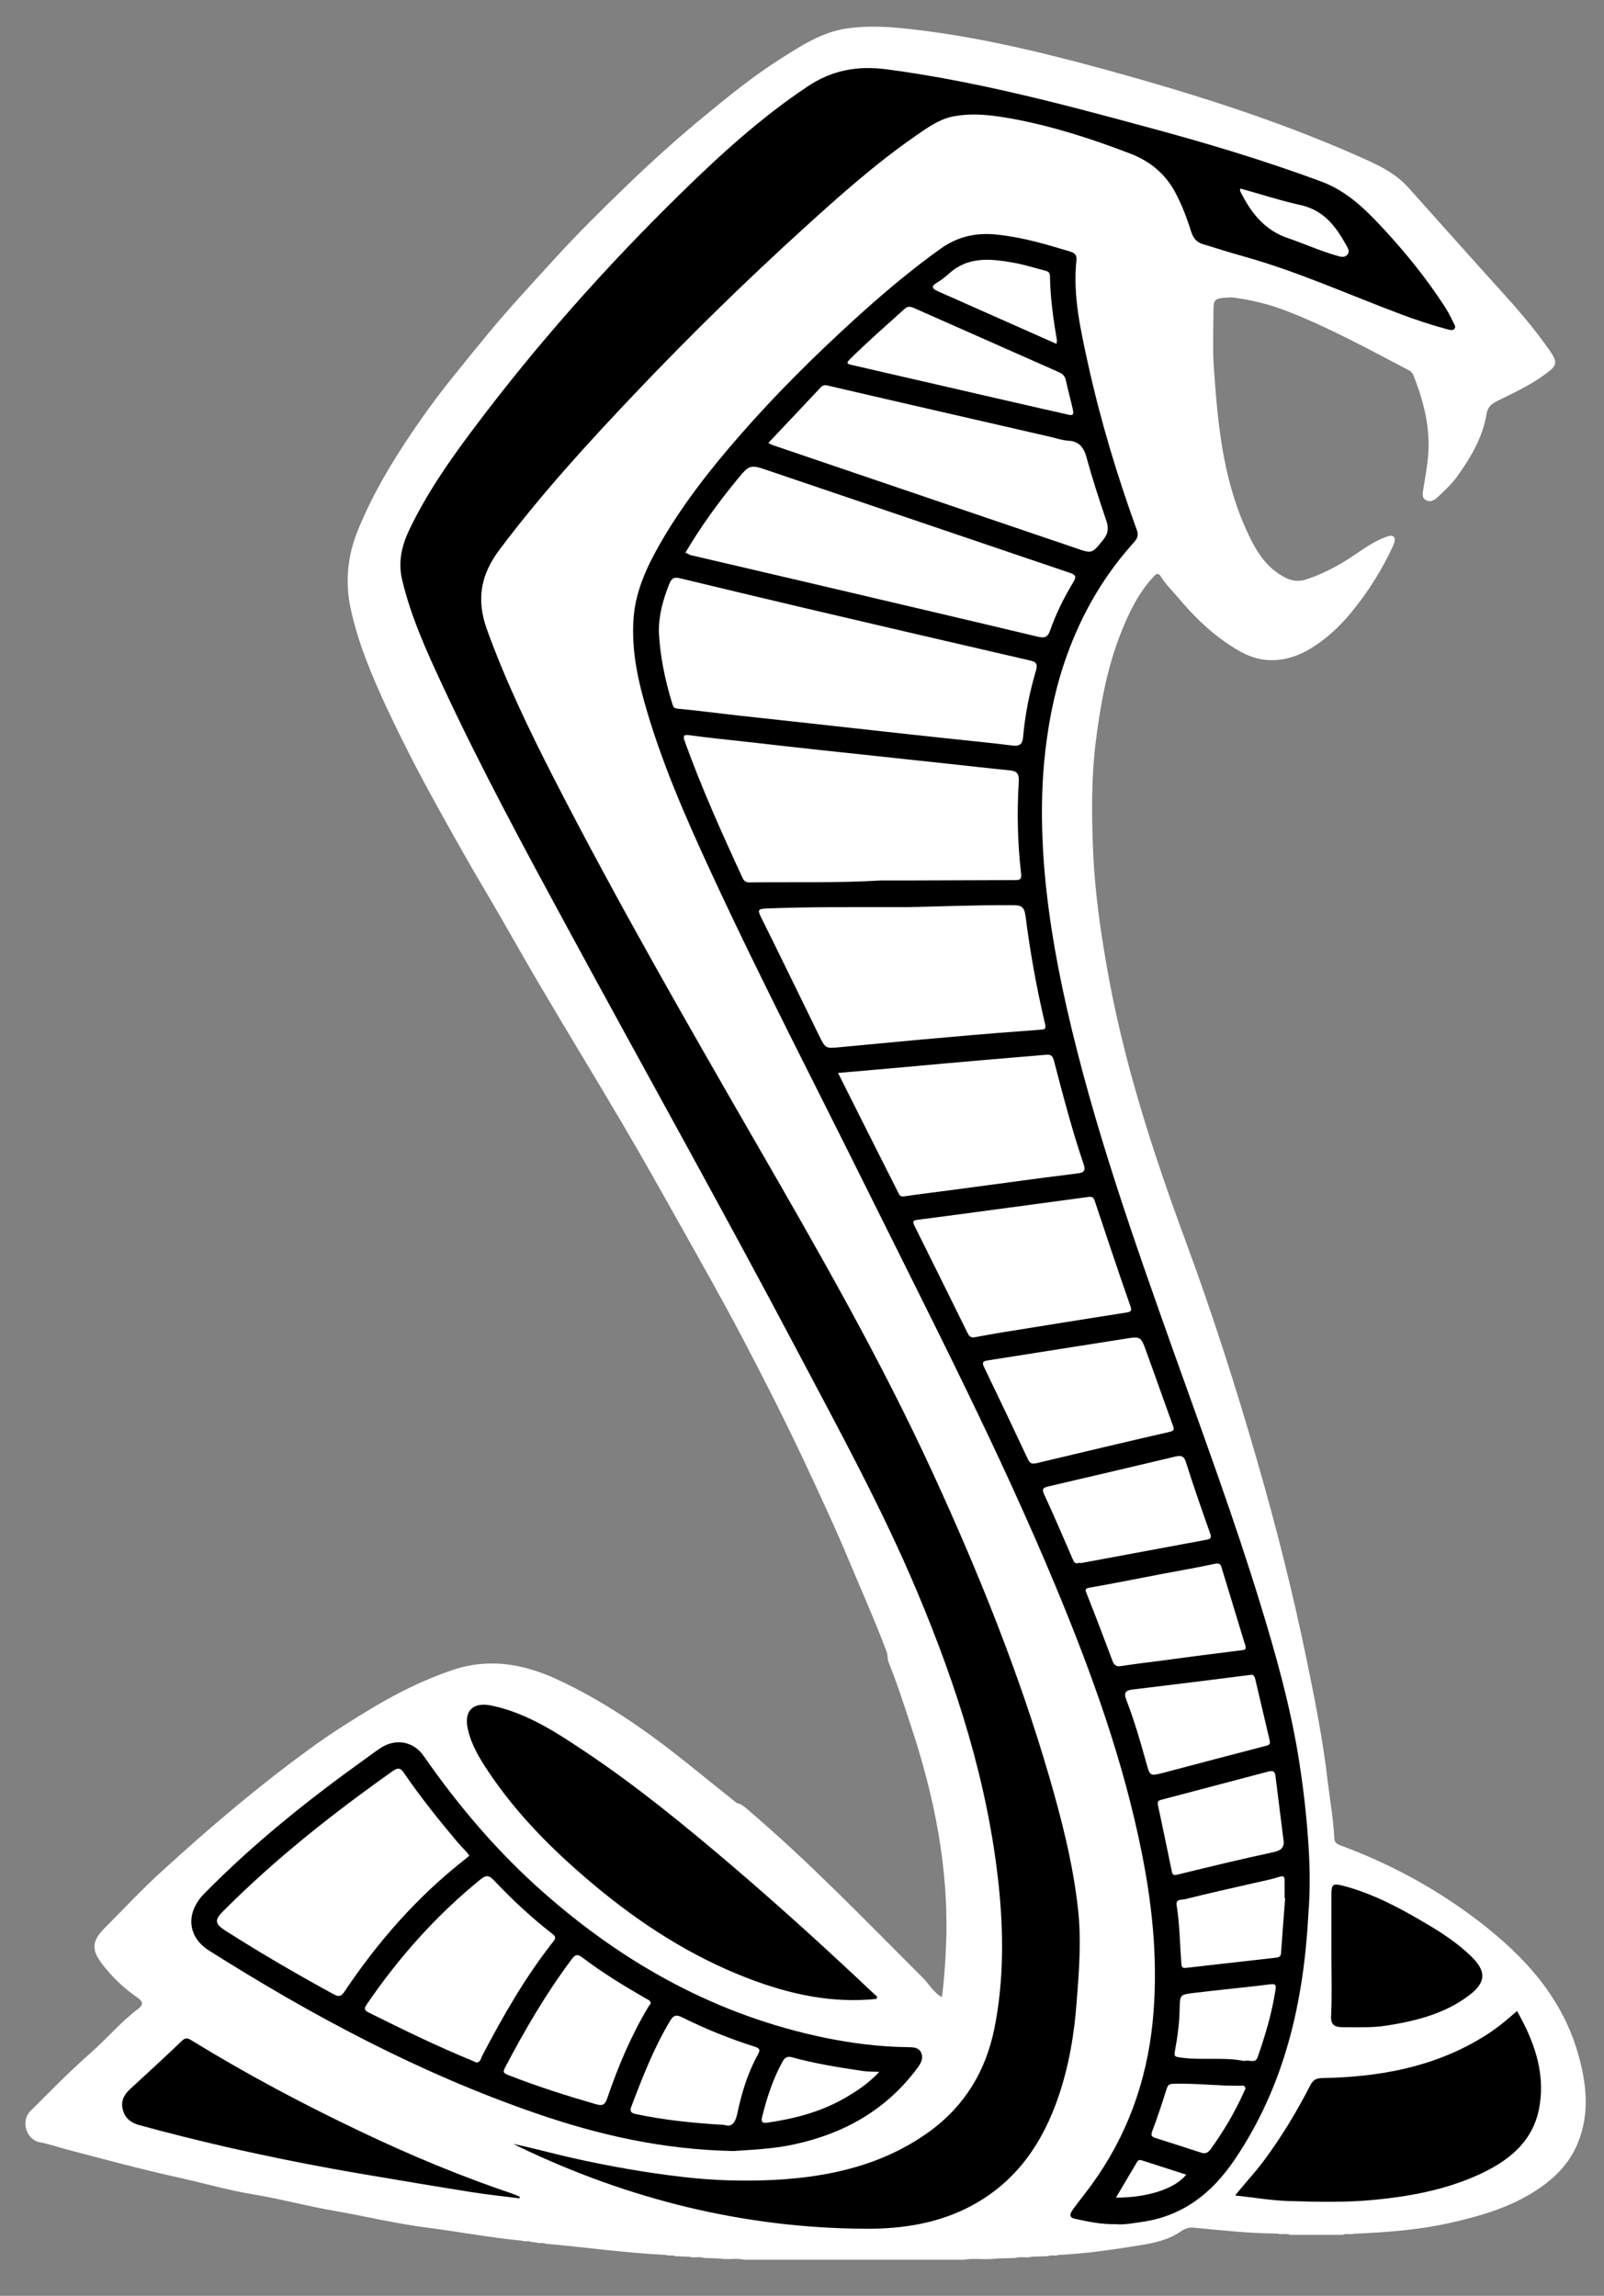 <?xml version="1.0" encoding="utf-8"?>
<!-- Generator: Adobe Illustrator 27.0.0, SVG Export Plug-In . SVG Version: 6.00 Build 0)  -->
<svg version="1.1" id="_x0031_" xmlns="http://www.w3.org/2000/svg" xmlns:xlink="http://www.w3.org/1999/xlink" x="0px" y="0px"
	 viewBox="0 0 901.5 1290.5" style="enable-background:new 0 0 901.5 1290.5;" xml:space="preserve">
<rect x="0" y="0" width="901.5" height="1290.5" fill="#808080" stroke="none"/>
<style type="text/css">
	.st0{display:none;}
	.st1{display:inline;}
	.st2{fill:#ffffff;}
</style>
<g class="st0">
	<g id="_x32_qV1Nn.tif_00000135651133250681949090000009792697421302410923_" class="st1">
		<g>
			<path d="M397.4,622c0.5,4.9-2.7,4.6-5.8,4.6c-40.2,0-80.5,0-120.7,0c-6.2,0-12.3,0.1-18.5,0c-3.7-0.1-5.8,1.4-6.8,5
				c-2.9,9.8-6.2,19.6-9.1,29.4c-1.6,5.2,0.4,7.8,6,7.8c16.3,0.1,32.6-0.1,48.9,0.1c3.8,0,5.9-1.6,6.9-5c1.2-4.1,2.3-8.2,3.7-12.2
				c1.5-4,0.1-5.4-4-5.4c-8.8,0.1-17.6,0-26.5,0c-0.3-3.6,0.8-5.1,4.4-5.1c9.1,0.1,18.3,0,27.4,0.1c4.9,0.1,6.3,2,5,6.5
				c-1.8,6.1-3.6,12.2-5.6,18.3c-1.7,5.1-5.3,7.7-10.8,7.7c-16.6,0-33.2,0.1-49.9,0c-8.2,0-12.7-6-10.4-13.8
				c3-10.2,6.1-20.3,9.3-30.4c1.8-5.6,5.1-8,11-8c47.2,0,94.4,0,141.6,0C394.8,621.7,396.1,621.9,397.4,622z"/>
			<path d="M357.6,629.8c-4.3,13.8-8.5,27.5-12.9,41.1c-0.5,1.4-2.5,2.3-3.8,3.5c-0.4-0.3-0.9-0.7-1.3-1c0.2-1.2,0.2-2.5,0.5-3.6
				c3.1-10.1,6.1-20.3,9.5-30.3c1.2-3.8,0.7-5.3-3.7-5.3c-29.4,0.1-58.8,0.1-88.3,0c-3.6,0-5.4,1.2-6.4,4.6c-2,7-4.2,14-6.6,21.7
				c1.9,0.3,3.4,0.7,5,0.7c12.1,0.1,24.3-0.1,36.4,0.1c4.9,0.1,6.4-2.3,6.6-7c-7.9,0-15.6,0-23.3,0c-0.3-0.5-0.6-1.1-1-1.6
				c1.4-1.1,2.8-3.2,4.2-3.3c8.8-0.3,17.6-0.2,27.2-0.2c-1.6,5.3-2.9,10.1-4.7,14.7c-0.4,1-2.6,2-3.9,2c-16.1,0.1-32.2,0.1-48.4,0.1
				c-3.9,0-4.5-1.7-3.5-5c2.9-9.3,5.6-18.7,8.8-28c0.6-1.6,3.2-3.6,4.8-3.6c34.1-0.2,68.2-0.1,102.2-0.1
				C355.8,629.5,356.5,629.7,357.6,629.8z"/>
			<path d="M412,666.1c-0.1-4.2,2-5,5.4-4.9c16.6,0.1,33.2-0.1,49.8,0.2c4.9,0.1,7.1-1.5,6.9-7.1c-19.4,0-38.8,0-58.9,0
				c3.3-10.7,6.2-20.5,9.4-30.2c0.3-1.1,2.4-2.2,3.7-2.2c23.1-0.1,46.2-0.1,69.3-0.1c0.5,4.3-1.8,5-5.3,5
				c-19.3-0.1-38.5,0.1-57.8-0.1c-4.1,0-6.4,0.8-7.2,5.2c-0.8,4.3-2.2,8.5-3.8,12.6c-1.5,3.8-0.3,4.9,3.6,4.9
				c15.9-0.1,31.9-0.1,47.9,0c5.9,0,6.3,0.7,4.7,6.3c-3.1,10.6-3.1,10.6-14.5,10.6C447.5,666.1,429.9,666.1,412,666.1z"/>
			<path d="M425.7,646.4c1.7-5.4,3-10.2,4.7-15c0.3-0.9,1.8-2,2.8-2c20.6-0.1,41.1-0.1,61.9-0.1c0.4,4.2-1.5,5-4.9,5
				c-16.4-0.1-32.9,0.1-49.3-0.2c-5.2-0.1-7.9,1.4-7.9,7.2c10.4,0,20.8,0,31.2,0c4.5,0,9-0.1,13.5,0c8,0.2,12.3,6,10.2,13.6
				c-1.1,3.9-2.2,7.8-3.6,11.7c-1.5,4.5-4.7,7.1-9.6,7.2c-20.9,0.1-41.9,0-62.8,0c-0.6,0-1.3-0.2-2.1-0.3c-0.4-3.8,1.5-4.7,5-4.7
				c18.9,0.1,37.9-0.1,56.8,0.1c5,0.1,7.8-1.5,8.8-6.4c0.5-2.7,1.7-5.3,2.4-7.9c1.5-5.5-0.4-8.1-6.2-8.2c-15-0.1-29.9,0-44.9,0
				C429.9,646.4,428.1,646.4,425.7,646.4z"/>
			<path d="M529.4,673.9c-8.8,0-17.6,0.1-26.4,0c-7.4-0.1-10.9-4.7-8.8-11.6c3.5-11.4,7.2-22.7,10.7-34c1.4-4.5,4.3-6.7,9.1-6.6
				c17.6,0.1,35.2,0,52.8,0.1c6.9,0,11.1,4.7,9.4,11.3c-3.3,12.1-7.1,24-11.1,35.9c-1.2,3.5-4.3,5.1-8.3,5
				C547.7,673.9,538.5,673.9,529.4,673.9z M530.6,668.9c7.8,0,15.6-0.2,23.4,0.1c4.4,0.2,6.7-1.5,7.9-5.6c2.8-9.4,5.8-18.7,8.7-28
				c1.9-6.1-0.1-8.7-6.4-8.8c-15.8-0.1-31.5,0.1-47.3-0.1c-4.7-0.1-6.9,1.9-8.1,6.1c-2.7,9.4-5.7,18.7-8.5,28
				c-1.7,5.5,0.2,8.1,5.9,8.2C514.4,668.9,522.5,668.9,530.6,668.9z"/>
			<path d="M611.2,673.9c-9,0-17.9,0.1-26.9,0c-6.8-0.1-10.3-4.6-8.4-11c3.5-11.5,7.1-23.1,10.6-34.6c1.4-4.4,4.2-6.7,9.1-6.7
				c17.3,0.1,34.5,0,51.8,0.1c8,0,12.3,5.5,10,13.1c-3.2,10.9-6.8,21.8-10.1,32.7c-1.4,4.6-4.4,6.5-9.2,6.5
				C629.1,673.9,620.1,673.9,611.2,673.9z M612.1,668.9c8,0,16-0.2,23.9,0.1c4.2,0.2,6.4-1.5,7.6-5.4c2.9-9.5,5.9-19,8.8-28.5
				c1.8-5.8-0.2-8.4-6.3-8.4c-16-0.1-31.9,0.1-47.9-0.1c-4.1,0-6.4,1.4-7.6,5.4c-2.8,9.7-6,19.3-8.9,29c-1.6,5.3,0.3,7.8,5.9,7.9
				C595.8,668.9,604,668.9,612.1,668.9z"/>
			<path d="M347.2,673.1c1.6-5.3,3.2-10.5,4.8-15.8c2.5-8.1,4.9-16.2,7.6-24.2c0.5-1.4,2.1-3.4,3.2-3.5c10.7-0.3,21.5-0.2,32.3-0.2
				c0.2,3.9-1.6,5-4.9,4.9c-6.8-0.1-13.6,0.2-20.4-0.1c-4.1-0.2-6.1,1-7.2,5.1c-2.9,10.5-6.3,20.9-9.8,31.2c-0.5,1.6-2.4,2.7-3.7,4
				C348.5,674.1,347.9,673.6,347.2,673.1z"/>
			<path d="M530.4,666.1c-8,0-15.9,0-23.9,0c-3.5,0-4.8-1.1-3.6-4.8c3-9.3,5.8-18.7,8.6-28c0.9-3.1,2.7-4,5.8-3.9
				c15.4,0.1,30.9,0,46.3,0.1c5.3,0,5.8,0.8,4.3,5.7c-2.8,8.9-5.8,17.6-8.3,26.6c-1,3.7-2.8,4.5-6.3,4.4
				C545.7,666,538,666.1,530.4,666.1z M508.3,660.1c1.2,0.6,1.5,0.8,1.7,0.8c13.8,0.1,27.5,0.3,41.3,0.1c1.4,0,3.5-1.9,4-3.3
				c2.3-6.4,4.1-13,6.3-19.5c1-3-0.2-3.9-3-3.9c-12.9,0-25.9-0.1-38.8,0.1c-1.5,0-3.8,1.2-4.2,2.4
				C512.9,644.5,510.7,652.3,508.3,660.1z"/>
			<path d="M650.2,630.2c-0.3,1.9-0.4,3.7-0.9,5.3c-2.7,8.9-5.6,17.7-8.2,26.6c-0.9,3.1-2.5,4-5.6,4c-15.6-0.1-31.2-0.1-46.9,0
				c-4.2,0-5.3-1.3-4-5.3c3-9.1,5.5-18.4,8.6-27.5c0.5-1.6,2.8-3.6,4.3-3.6c16.8-0.2,33.6-0.1,50.4-0.1
				C648.4,629.6,648.9,629.8,650.2,630.2z M613.2,661.3c6,0,11.9-0.1,17.9,0.1c3.5,0.1,5.5-0.9,6.5-4.4c1.7-6.1,3.4-12.2,5.6-18.2
				c1.3-3.5,0.1-4.4-3.2-4.4c-12.6,0-25.2,0.1-37.8,0c-3.2,0-4.9,1.3-5.7,4.2c-1.8,6.2-3.6,12.5-5.7,18.6c-1.1,3.2,0,4.2,3.1,4.2
				C600.3,661.2,606.7,661.3,613.2,661.3z"/>
		</g>
	</g>
</g>
<g id="_x36_wEgah.tif">
	<g>
		<path class="st2" d="M754.7,1256.2c-9.9,0-19.7,0-29.6,0c-2.3-1-4.9,0.1-7.2-0.7c-15.6-0.1-31.2-1.8-46.7-3.3
			c-2.7-0.3-5.1,0.4-7.4,2c-7.2,5-15.5,6.7-23.9,8c-14.9,2.4-29.8,4.6-44.9,5.3c-1.9,0.8-4.1-0.2-6.1,0.7c-3,0.1-6,0.2-8.9,0.3
			c-3,0.9-6.2-0.3-9.3,0.7c-3.6,0.1-7.1,0.2-10.7,0.3c-6,1-12.1-0.4-18.1,0.7c-41.2,0-82.4,0-123.5,0c-4.7-1.1-9.5,0.2-14.1-0.7
			c-2.9-0.1-5.8-0.2-8.7-0.3c-2.7-1-5.6,0.2-8.3-0.7c-2.6-0.1-5.3-0.2-7.9-0.3c-1.6-0.9-3.4,0.1-5.1-0.7
			c-22.7-1.1-45.2-4.3-67.8-6.3c-1.6-0.9-3.5,0.1-5.1-0.7c-1-0.1-2-0.2-3-0.3c-1.5-0.9-3.4,0.1-5-0.7c-18-1.7-35.8-5.1-53.8-7.4
			c-17.2-2.2-34.1-6.3-51.3-9.3c-15.2-2.6-30.1-6.7-45.3-9.2c-14.6-2.4-28.7-6.5-43.1-9.7c-21-4.6-41.7-10.3-62.5-15.7
			c-5-1.3-9.8-3.1-15-4c-7.8-1.5-10.9-12.2-5.2-17.7c11.1-11,21.9-22.2,33.6-32.4c9.2-8.1,17-17.5,26.8-24.9
			c3.7-2.8,2.2-4.5-0.6-6.5c-7.6-5.3-14.2-11.6-19.8-19c-5.8-7.6-5.5-12.7,1.2-19.5c10.8-10.8,21.2-22.1,32.5-32.3
			c12.5-11.4,25.1-22.6,38-33.4c14.4-12.1,29.2-23.8,44.4-34.9c11.9-8.8,24.5-16.7,37.2-24.3c13.8-8.2,28.3-15.3,43.6-20.5
			c20.2-6.9,39.5-3.7,58.4,4.9c26.6,12.2,50.4,28.8,73.2,47c9.5,7.6,19,15.3,28.5,22.9c2.3,0.3,3.8,1.7,5.5,3.1
			c34.9,29.7,66.6,62.7,99,95.1c3.5,3.4,5.8,8.1,10.7,10.8c1.3-10,1.9-19.5,2.3-29.1c1.8-42.8-6.6-84.1-20.1-124.5
			c-3.8-11.5-7.5-23.1-12.1-34.4c-0.9-2.2-0.4-4.6-1.4-6.7c-6.3-16.8-13.6-33.1-20.5-49.6c-8-19.3-16.9-38.2-25.7-57.1
			c-10.9-23.2-22.5-46-34.4-68.7c-11.4-21.7-23.5-43-35.5-64.4c-10.7-19.1-21.4-38.2-32.5-57c-15-25.5-30.5-50.8-45.5-76.3
			c-10.3-17.4-20.1-35.2-30.4-52.6c-9.8-16.4-19.1-33.1-28.4-49.9c-9.8-17.7-19-35.6-27.6-53.9c-8.5-18.3-16.4-36.9-20.6-56.7
			c-3.1-14.7-1.7-29.4,4.2-43.8c9.4-23,22.5-43.9,36.7-64c10.4-14.8,22.1-28.8,33.6-42.9c13-16.1,27.2-31.2,41.1-46.5
			c12.9-14.1,26.5-27.5,40.2-40.7c13.9-13.4,28.3-26.4,43.3-38.7c13.5-11.1,27.1-22.2,41.9-31.6c11.8-7.5,23.6-15.4,37.9-17.5
			c9.7-1.4,19.7-1.2,29.4-0.3c38.5,3.7,76.1,12.6,113.3,22.7c48.7,13.3,96.9,28.3,143.2,48.7c10.7,4.7,21.6,9.3,29.7,18.3
			c17,19,34,38.1,51.1,57c10,11,19.7,22.2,28.2,34.4c5,7.1,4.4,8.7-2.8,13.9c-8.1,5.9-17.2,10.1-26.1,14.5c-3.4,1.7-5.7,3.1-6.5,7.9
			c-2.1,12.6-8.5,23.6-15.9,34c-3.1,4.4-6.9,8.1-10.8,11.7c-1.8,1.7-4.1,3.8-6.9,2.5c-3-1.3-2.2-4.4-1.8-6.6
			c1.4-8.9,3.2-17.8,2.9-27c-0.4-12.8-3.8-24.9-8.5-36.7c-0.4-1-1.2-2.1-2.1-2.6c-22.7-11.9-45.2-24.3-69.2-33.6
			c-9.5-3.7-19.4-6.1-29.5-7.5c-1.5-0.2-3-0.1-4.5,0c-6.3,0.4-7.1,1.2-7.1,7.3c0,10-0.5,20,0.1,30c2.1,31.5,4.8,62.9,17.9,92.2
			c5.1,11.5,11,22.5,23.2,28.3c3.5,1.6,7.1,1.8,10.6,0.7c7.5-2.4,14.5-5.8,21.3-9.9c7.9-4.7,14.9-10.8,23.7-14
			c1.6-0.6,3.5-1.3,4.6-0.1c1,1.2,0.4,3-0.3,4.7c-6.2,13.6-14.1,26.1-23.6,37.7c-5.6,6.8-11.9,12.9-19.1,17.9
			c-8.4,5.8-17.5,9.6-28.1,8.9c-9.1-0.6-16.6-5.2-23.7-10.1c-9.9-6.9-18.5-15.5-26.4-24.9c-3.4-4-7.1-7.6-9.9-12.1
			c-1.5-2.4-2.8-1-4.1,0.4c-8.5,9.2-13.8,20.2-18.3,31.7c-7.7,19.5-11.4,39.9-14,60.6c-2.6,20.9-2.4,41.8-1.5,62.6
			c0.9,21,3.8,41.9,7.4,62.7c9.2,53.7,25.9,105.2,44.7,156.1c14.9,40.4,28.1,81.5,40,122.9c10.8,37.3,20.3,75,28.1,113.1
			c4.5,22,8.9,44,11.5,66.4c1.3,10.9,3.3,21.8,3.8,32.8c0.1,2.7,1.7,3.4,3.5,4.1c28.1,10.4,54.1,24.5,77.8,42.7
			c25.4,19.5,46.6,42.5,55.7,74.3c4.8,16.7,6.7,33.6-0.1,50.3c-5.1,12.5-14.4,21.1-25.6,28c-14.2,8.7-29.8,13.2-45.8,16.8
			c-17.9,4.1-36.1,5.4-54.4,6.2C758.9,1256.3,756.7,1255.2,754.7,1256.2z"/>
		<g>
			<path d="M605.9,1073.3c-2.8-25.6-9.2-50.6-16.4-75.3c-17-58.3-39.7-114.4-65-169.5c-29.5-64.3-64.6-125.4-99.9-186.6
				c-38.9-67.5-77.7-135-113.3-204.4c-13.9-27.2-27.2-54.8-37.6-83.6c-6.1-16.9-3.6-30.8,7.1-45c23.5-31.3,49.8-60.1,76.7-88.4
				c30.4-32,61.9-62.8,94.6-92.5c20.1-18.3,40.5-36.4,62.9-51.9c6.5-4.5,13-9.2,21-10.7c11.2-2.1,22.3-0.6,33.2,1.4
				c22.7,4.2,44.6,11.3,66.2,19.6c10.9,4.2,19.4,11.2,25,21.5c3.8,7.1,6.7,14.7,9.1,22.4c1.2,3.8,3.3,6,6.8,7
				c7.4,2.3,14.8,4.6,22.2,6.7c30.7,8.5,59.6,21.7,89.3,32.8c8.3,3.1,16.7,5.9,25.3,8.2c1.5,0.4,3.3,1,4.3-0.1
				c1.2-1.3-0.3-2.9-0.8-4.1c-1.5-3.3-3.3-6.5-5.3-9.5c-9.7-14.9-20.9-28.7-32.9-41.8c-10.3-11.1-20.8-21.9-35.9-27.5
				c-32.7-12.1-66.1-22.1-99.8-31.1C595.2,58,547.6,45.5,498.6,39c-16.4-2.2-30.8,0.3-44.7,9.6c-26.4,17.6-49.7,38.9-72.2,61
				c-41.7,40.9-80.4,84.5-115.5,131.3c-13.6,18.1-26.5,36.6-36.3,57.2c-4.2,8.9-6.2,17.9-3.9,27.8c5,21,13.9,40.5,22.9,59.8
				c21.6,46.4,46,91.5,70.4,136.5c42.9,79.2,86.9,157.8,129,237.5c23.4,44.3,47.5,88.3,67,134.6c22.4,53.2,39.9,107.7,46,165.4
				c2.8,26.9,2.9,53.8-2.4,80.4c-4.8,23.9-16.6,43.6-36.6,58.1c-25.9,18.7-55.6,25.4-86.6,27.1c-17.2,0.9-34.5,0.4-51.7-1.6
				c-21-2.4-41.7-6.1-62.3-10.7c-11-2.5-21.9-5.5-33-7.9c1.1,0.6,2.1,1.2,3.2,1.7c61.5,29.5,126.2,45.6,194.6,46
				c21,0.1,41.2-3.1,59.8-13.1c25-13.5,39.8-35.2,48.7-61.5c5.8-17.1,8.8-34.8,10.1-52.8C606.5,1107.8,607.8,1090.5,605.9,1073.3z"
				/>
			<path d="M735.1,1032.8c-1.1-15.5-3-30.9-5.5-46.3c-4.8-28.9-12.7-57.1-21.3-85.1c-14.4-47-31.4-93.1-47.9-139.4
				c-22.9-64.4-45.8-128.9-60.9-195.7c-6.5-28.7-11.4-57.7-13.2-87.1c-1-17.1-1-34.2,0.6-51.4c1.8-18.5,5.1-36.5,10.9-54.1
				c8.3-25.1,20.8-47.8,38.4-67.6c1.9-2.2,4.2-4.1,2.8-8c-11.1-30.6-20.5-61.8-27.5-93.6c-4.2-19.2-8.6-38.4-6.5-58.3
				c0.3-3.1-1.3-4.1-3.6-4.8c-13.4-4.1-26.7-8-40.8-9.5c-12-1.3-22.3,1-32.1,8c-16.9,12.1-32.7,25.5-48.1,39.5
				c-22.5,20.5-44.1,41.9-64.2,64.9c-16.7,19.1-32.4,39-45.1,61.1c-7.3,12.8-13.6,26.1-14.9,40.9c-1.4,15.8,1.3,31.4,5.5,46.7
				c9.3,33.8,23.3,65.7,37.9,97.3c28.2,61,59.2,120.6,89,180.8c36.2,73,73.5,145.5,104.8,220.8c20.3,48.8,38.2,98.4,48.5,150.5
				c6.2,31.3,9.1,62.6,5.9,94.4c-3.4,33.3-14.4,63.8-34.1,91c-3.4,4.7-7.1,9.2-10.5,13.9c-1.4,2-3.2,4.6,1,5.5
				c7.4,1.6,14.8,3.2,22.9,3c4.8,0.5,9.9-0.6,15-1.3c22.8-3.3,39.1-16.2,51.7-34.8c28.5-42,39-89.3,41.6-138.9
				C736.5,1061.1,736.2,1047,735.1,1032.8z"/>
			<path d="M117.6,1096.5c58.1,36.7,118.4,68.9,183.6,91.4c35.1,12.1,71,20.4,111,21.2c9.8-0.7,22.2-1.1,34.4-3.8
				c28-6.1,51.5-19.4,68.8-42.6c2-2.6,3.7-5.4,2.4-8.7c-1.5-3.6-5.3-3.2-8.2-3.3c-15.6-0.2-30.9-2.2-46.2-5.3
				c-60.2-12.5-112-41.1-157.8-81.5c-25.8-22.7-47.9-48.7-67.5-76.9c-5.7-8.2-15.7-10-24.1-4.5c-3.2,2.1-6.2,4.4-9.3,6.6
				c-31.9,22.9-62.4,47.3-90,75.4C104.2,1075.3,105.3,1088.8,117.6,1096.5z"/>
			<path d="M333.7,1059.4c26.3,22,54.8,40.4,86.9,52.7c23.2,8.9,47,14.1,72,11.5c0.1-0.4,0.3-0.8,0.4-1.3c-1-0.9-2-1.7-2.9-2.6
				c-25.6-24.2-51.7-47.9-78.5-70.8c-26.4-22.5-53.2-44.5-82-63.8c-16.6-11.1-33.3-22.2-53.4-26.4c-10.5-2.2-15.7,3.1-13.2,13.5
				c2,8.7,6.5,16.2,11.4,23.5C290.8,1020.3,311.4,1040.7,333.7,1059.4z"/>
			<path d="M852.6,1130.4c-6.4,5.7-12.8,10.9-19.9,15.1c-27.6,16.7-58,22-89.6,22.6c-3.4,0.1-5.1,1-6.7,4.1
				c-7.6,14.8-16.2,29.1-26.2,42.5c-4.8,6.5-10.4,12.3-16,19.4c10.7,1.1,20.2,2.8,29.8,3.1c16.3,0.5,32.5,0.9,48.8-0.7
				c19.3-1.9,38.2-5.4,56-13.1c18.3-7.9,33.4-19.2,36.6-40.3C868.3,1164.1,862,1146.9,852.6,1130.4z"/>
			<path d="M203,1198.3c-32.6-15.5-64.4-32.4-95.2-51.3c-1.9-1.2-3.3-2-5.5,0.1c-9.6,9.2-19.4,18.2-29.2,27.2
				c-3.5,3.2-5.3,6.9-4.1,11.5c1.2,4.7,4.4,7.4,9.2,8.7c16.4,4.5,32.8,8.6,49.3,12.4c26,5.9,52.1,11.1,78.4,15.5
				c19.5,3.3,39,6.6,58.5,9.7c9.1,1.5,18.4,2.4,27.5,3.6c0.1-0.3,0.2-0.5,0.3-0.8c-1.1-0.5-2.2-1.1-3.3-1.5
				C259.5,1223.5,230.9,1211.6,203,1198.3z"/>
			<path d="M754.9,1060c-5.9-1.5-6.6-0.9-6.6,5.2c0,11.3,0,22.6,0,34s0.4,22.7-0.2,34c-0.2,5.3,2.3,6.2,6.4,6.3
				c8.5,0,16.9,0.4,25.4-1c16.3-2.6,32-6.6,45.5-16.7c9.9-7.4,10.2-13.7,1.3-22.3c-7.8-7.5-16.8-13.4-26.1-18.8
				C786,1072.1,771.3,1064.3,754.9,1060z"/>
		</g>
		<g id="Main_Colors">
			<path class="st2" d="M697.2,106c11.3,3.1,22.5,6.8,33.9,9.3c12.8,2.9,19.6,11.8,25.4,22.3c0.9,1.6,2.4,3.7,0.8,5.5
				c-1.6,2-4,1.2-6,0.6c-9.3-2.6-18.2-6.7-27.3-9.8c-13.2-4.4-20.7-14.1-26.6-25.7C697.1,107.5,696.6,106.9,697.2,106z"/>
			<path class="st2" d="M370.3,355c0-10.1,2.6-18.5,5.9-26.9c1.4-3.4,3-3.8,6.2-3c23.1,5.6,46.3,11.1,69.5,16.6
				c42.1,9.9,84.2,19.7,126.3,29.4c3.4,0.8,5.4,1.3,4,6c-3.6,12.2-6.1,24.6-7.2,37.3c-0.3,3.5-1.7,5.2-5.6,4.7
				c-13.8-1.7-27.7-3-41.5-4.5c-10.7-1.2-21.4-2.3-32-3.5c-16.6-1.8-33.2-3.7-49.8-5.5c-10.7-1.2-21.4-2.3-32.1-3.5
				c-11.2-1.3-22.3-2.7-33.5-3.8c-2.1-0.2-2.2-1.5-2.7-2.9C373.6,381.8,370.9,368.1,370.3,355z"/>
			<path class="st2" d="M495.3,494.9c-24.6,1.5-49.2,0.8-73.9,1.1c-2.2,0-3.2-0.7-4.1-2.6c-11.6-25.1-22.9-50.3-32.3-76.3
				c-1.2-3.3-1.2-4.4,2.9-3.8c10.6,1.5,21.3,2.5,31.9,3.7c14,1.6,28,3.2,42,4.7c10.3,1.1,20.7,2.2,31,3.3c13.3,1.4,26.6,2.9,40,4.3
				c11.2,1.2,22.4,2.5,33.6,3.6c4,0.4,6.5,0.7,6.2,6.4c-1.1,17.3-0.7,34.6,1.3,51.8c0.5,4.1-1.9,3.5-4.2,3.6
				c-18.5,0.1-36.9,0.1-55.4,0.2C507.9,494.9,501.6,494.9,495.3,494.9z"/>
			<path class="st2" d="M510.2,509.9c13.5-0.2,36.1-1.2,58.7-1.1c4.8,0,6.8,0.5,7.5,6.3c2.6,20.2,6.2,40.4,10.9,60.2
				c0.7,3,0.2,3.3-2.5,3.5c-16.5,1.2-33,2.5-49.5,4c-21,1.8-41.9,3.8-62.9,5.8c-8.4,0.8-8.4,0.9-12-6.4
				c-11-22.4-21.8-44.8-32.9-67.1c-1.6-3.3-1.4-4.2,2.6-4.4C453.9,509.7,477.5,509.9,510.2,509.9z"/>
			<path class="st2" d="M385.2,310.7c8.6-14.6,18.4-28.1,29-41c7.2-8.8,7.4-8.7,18.2-5c56.3,19.1,112.6,38.2,168.9,57.3
				c3.4,1.1,3.7,2.2,1.9,5.3c-5.2,8.6-9.7,17.6-13,27.1c-1.4,4.1-3.5,4.3-6.9,3.5c-24-5.7-47.9-11.4-71.9-17
				c-41.1-9.7-82.2-19.3-123.4-28.9C387.3,311.7,386.4,311.1,385.2,310.7z"/>
			<path class="st2" d="M431.8,249c10.1-10.7,19.8-20.9,29.4-31.2c1.3-1.4,2.4-1.5,4.3-1c41.6,9.7,83.3,19.2,125,28.8
				c3.2,0.7,6.4,1.9,9.7,2.1c6.5,0.3,9,3.9,10.6,9.9c3.2,11.7,7,23.3,10.9,34.8c1.4,4.1,1.4,7.1-1.5,10.8c-6.4,8-6.2,8.2-15.9,4.8
				c-56.8-19.3-113.5-38.6-170.3-57.9C433.5,249.9,433.1,249.6,431.8,249z"/>
			<path class="st2" d="M471,603.1c13-1.1,25.3-2.2,37.7-3.3c14.2-1.3,28.3-2.6,42.5-3.8c12.2-1.1,24.4-2,36.6-3.1
				c2.8-0.3,3.9,0.6,4.6,3.5c5.1,19.5,10.2,39.1,16.7,58.2c1.3,3.7-0.4,4.6-3.1,4.9c-8.5,1.2-17,2.1-25.5,3.3
				c-14.4,1.9-28.8,3.9-43.2,5.8c-9.8,1.3-19.6,2.5-29.4,3.9c-1.8,0.2-2.4-0.7-3-2C493.6,648.1,482.4,625.9,471,603.1z"/>
			<path class="st2" d="M547.6,751.7c-2,0.3-2.9-0.6-3.8-2.4c-9.9-20.1-19.8-40.2-29.8-60.2c-1.4-2.8-0.7-3.1,2.1-3.5
				c21.8-2.8,43.5-5.8,65.3-8.7c10.1-1.4,20.3-2.7,30.4-4.1c2-0.3,2.9,0.3,3.5,2.3c6.6,19.8,13.2,39.6,20.1,59.3
				c0.8,2.4,0.2,2.9-1.9,3.3c-22.9,3.6-45.9,7.3-68.8,11C559,749.6,553.3,750.7,547.6,751.7z"/>
			<path class="st2" d="M581.2,822.6c-1.8,0.4-2.7-0.7-3.5-2.4c-8.1-17.3-16.3-34.5-24.6-51.7c-1.3-2.7-0.7-3.4,2-3.8
				c25.6-4,51.1-8.1,76.7-12.1c9.3-1.5,9.4-1.5,12.5,7.2c5,13.7,9.8,27.5,14.8,41.2c0.8,2.2,1.2,3.2-1.9,3.9
				c-25,5.7-49.9,11.7-74.8,17.6C582.1,822.7,581.7,822.6,581.2,822.6z"/>
			<path class="st2" d="M606.4,878.5c-2.4,0.8-2.8-0.6-3.6-2.3c-5.2-12.1-10.4-24.2-15.9-36.1c-1.5-3.2-0.6-3.9,2.4-4.6
				c23.7-5.5,47.4-11.1,71-16.7c2.9-0.7,5-0.9,6.2,3c4.2,13.3,8.8,26.5,13.5,39.7c0.9,2.5,0.9,3.5-1.9,4
				c-23.2,4.3-46.3,8.6-69.4,12.9C607.9,878.7,607.1,878.5,606.4,878.5z"/>
			<path class="st2" d="M700,925.4c0.5,1.8-0.5,2-2.1,2.2c-15.4,1.9-30.8,3.9-46.2,6c-7.2,0.9-14.4,1.8-21.6,2.9
				c-2.5,0.4-3.9-0.3-4.8-2.8c-4.7-12.6-9.5-25.2-14.5-37.8c-0.9-2.2-1.2-3,1.7-3.5c13.8-2.4,27.5-5.2,41.2-7.8
				c9.7-1.8,19.4-3.5,29.1-5.6c2.1-0.4,3.2,0,3.7,1.9c4.4,14.5,8.8,28.9,13.2,43.4C700,924.6,700,925,700,925.4z"/>
			<path class="st2" d="M600.5,233.1c-11.9-2.7-23.9-5.4-36-8.2c-28.7-6.6-57.3-13.2-86-19.8c-2.6-0.6-2.8-1.1-1-3
				c9.9-9.9,20.5-19,30.8-28.4c1.8-1.6,3.2-1.5,5.3-0.6c27.1,12,54.2,24,81.3,36c2.1,0.9,3.6,2.1,4.1,4.5c1.2,5.5,2.7,10.9,3.9,16.3
				C603.3,231.7,603.9,234,600.5,233.1z"/>
			<path class="st2" d="M702.7,941.5c2-0.6,2.6,1.3,2.9,2.8c2.7,11.3,5.3,22.7,8,34c0.7,2.8-1.3,2.8-3.1,3.3
				c-18.9,4.9-37.8,9.9-56.7,14.9c-7.4,1.9-7.5,1.9-9.5-5.4c-3.3-12-6.8-24-11.3-35.7c-1.6-4.1-0.1-5.3,3.4-5.7
				c11.2-1.4,22.4-2.7,33.6-4.1c10.3-1.3,20.6-2.6,30.9-3.9C701.3,941.6,701.8,941.6,702.7,941.5z"/>
			<path class="st2" d="M721.3,1033.8c0.8,4.6-1.1,6.3-5.6,7.3c-18,3.9-35.9,8.2-53.8,12.6c-2.4,0.6-2.9,0.1-3.3-1.8
				c-2.6-12.4-5.1-24.8-7.8-37.2c-0.5-2.4,0.7-2.8,2.5-3.2c19.8-5.2,39.7-10.5,59.5-15.7c2-0.5,3.7-0.5,4,2.1
				C718.3,1009.8,719.8,1021.8,721.3,1033.8z"/>
			<path class="st2" d="M722.3,1067c-0.8,10.2-1.6,20.5-2.3,30.7c-0.1,1.9-1,2.5-2.8,2.7c-16.8,1.9-33.5,3.8-50.2,5.7
				c-1.7,0.2-2.8,0.3-3-2c-0.9-11.1-0.9-22.2-2.7-33.2c-0.6-3.6,2.9-2.9,4.5-3.3c13.1-3.3,26.2-6.2,39.3-9.2
				c4.6-1.1,9.3-1.9,13.8-3.4c3-1,3.1,0.3,3.1,2.4c0,3.2,0,6.3,0,9.5C722,1066.9,722.1,1066.9,722.3,1067z"/>
			<path class="st2" d="M699.3,1158.5c-11.9-2.4-24.1-0.2-36.2-2c-2.4-0.4-3.4-0.4-2.8-3.4c1.5-8,2.6-16,2.7-24.2
				c0.2-7.5,0.2-7.7,7.5-8.6c14.4-1.8,29-3.1,43.4-4.9c2.9-0.4,3.4,0.3,3,2.9c-2,13.1-5.7,25.7-10.1,38.1
				C705.5,1160.2,701.9,1157.5,699.3,1158.5z"/>
			<path class="st2" d="M593.8,193.3c-22.5-10-44.4-19.7-66.3-29.4c-3.3-1.5-4.9-2.7-0.6-5.2c2.4-1.4,4.6-3.3,6.7-5.1
				c10.6-9.5,23.1-8.2,35.6-6c6,1,11.8,2.9,17.7,4.4c1.6,0.4,3.1,0.7,3.2,3c0.2,12.1,1.8,24.1,3.9,36
				C594.1,191.5,593.9,192.2,593.8,193.3z"/>
			<path class="st2" d="M699.9,1174.3c-0.2,0.4-0.6,1.1-0.9,1.9c-5.1,11.3-11.4,21.9-18.6,31.9c-1.6,2.1-3,2.7-5.4,1.9
				c-8.4-2.8-16.8-5.4-25.2-8.1c-2.1-0.7-3.3-1.1-2.2-4c3-7.8,5.6-15.8,8.1-23.8c0.7-2.1,1.4-2.7,3.6-2.8
				c12.8-0.4,25.5,1.3,38.3,1.1C698.6,1172.4,700,1172,699.9,1174.3z"/>
			<path class="st2" d="M666.7,1222.4c-6.4,7.9-21.6,12.9-39.5,12.9c4.1-6.9,8-13.6,12-20.3c0.6-1.1,1.8-0.9,2.7-0.6
				C650.1,1217,658.3,1219.7,666.7,1222.4z"/>
			<path class="st2" d="M263.8,1043.1c-1,0.8-1.9,1.6-2.8,2.3c-26.6,20.9-48.6,46-67.4,74.1c-1.9,2.9-3.3,3-6.2,1.4
				c-20.6-11.2-40.8-23-60.6-35.6c-6.1-3.9-6.4-6.1-1.3-11.1c29.2-29.3,61.6-54.9,95.4-78.8c3.4-2.4,4.7-0.9,6.3,1.4
				c9,13.2,18.9,25.5,29.1,37.7c1.8,2.2,3.8,4.2,5.7,6.3C262.6,1041.4,263,1042.1,263.8,1043.1z"/>
			<path class="st2" d="M267.6,1159.3c-0.8-0.3-1.5-0.7-2.2-1c-19.8-8.1-39-17.5-58.1-27c-2.4-1.2-2.9-2.1-1.2-4.6
				c18.1-26.5,39.2-50.2,64.1-70.4c2.6-2.1,4.4-2.5,7.2,0.4c10.2,10.9,21.2,21.1,33,30.3c1.7,1.4,2.3,2.2,0.6,4.3
				c-15.7,19.9-28.3,41.9-40,64.3C270.2,1157.1,270.1,1159.4,267.6,1159.3z"/>
			<path class="st2" d="M365.8,1126.1c-0.4,0.6-0.8,1.1-1.2,1.6c-9.8,16.3-17.2,33.8-23.3,51.7c-1.2,3.6-2.6,4.5-6.3,3.4
				c-16.6-4.8-33-10-49.1-16.3c-2.9-1.2-3.5-1.6-1.9-4.6c11.1-21.1,23-41.5,37.3-60.6c2.1-2.8,3.3-3,6.1-0.9
				c11.2,8.5,23.2,15.8,35.3,22.8C364,1124,365.6,1124.3,365.8,1126.1z"/>
			<path class="st2" d="M406.9,1194.4c-17.3-1-33.6-2.7-49.7-6.1c-2.4-0.5-3.4-1.5-2.4-4.1c6.3-16.6,12.7-33.1,21.9-48.4
				c1.7-2.8,3.1-3.6,6.6-1.9c13.1,6.6,26.7,12,40.7,16.5c2.8,0.9,3.6,1.6,1.9,4.6c-5.7,10.3-9.1,21.5-11.5,33
				C413.3,1192.8,411.7,1196,406.9,1194.4z"/>
			<path class="st2" d="M494.2,1164.6c-6.3,6.7-12.9,11-19.7,14.9c-13.5,7.7-28.2,11.5-43.5,13.7c-2.9,0.4-3.2-1-2.7-3.1
				c2.7-10.9,6.1-21.5,11.6-31.4c1.3-2.4,2.9-2.9,5.2-2.3c13,3.6,26.4,5.7,39.7,7.7C487.5,1164.5,490.1,1164.4,494.2,1164.6z"/>
		</g>
	</g>
</g>
</svg>
